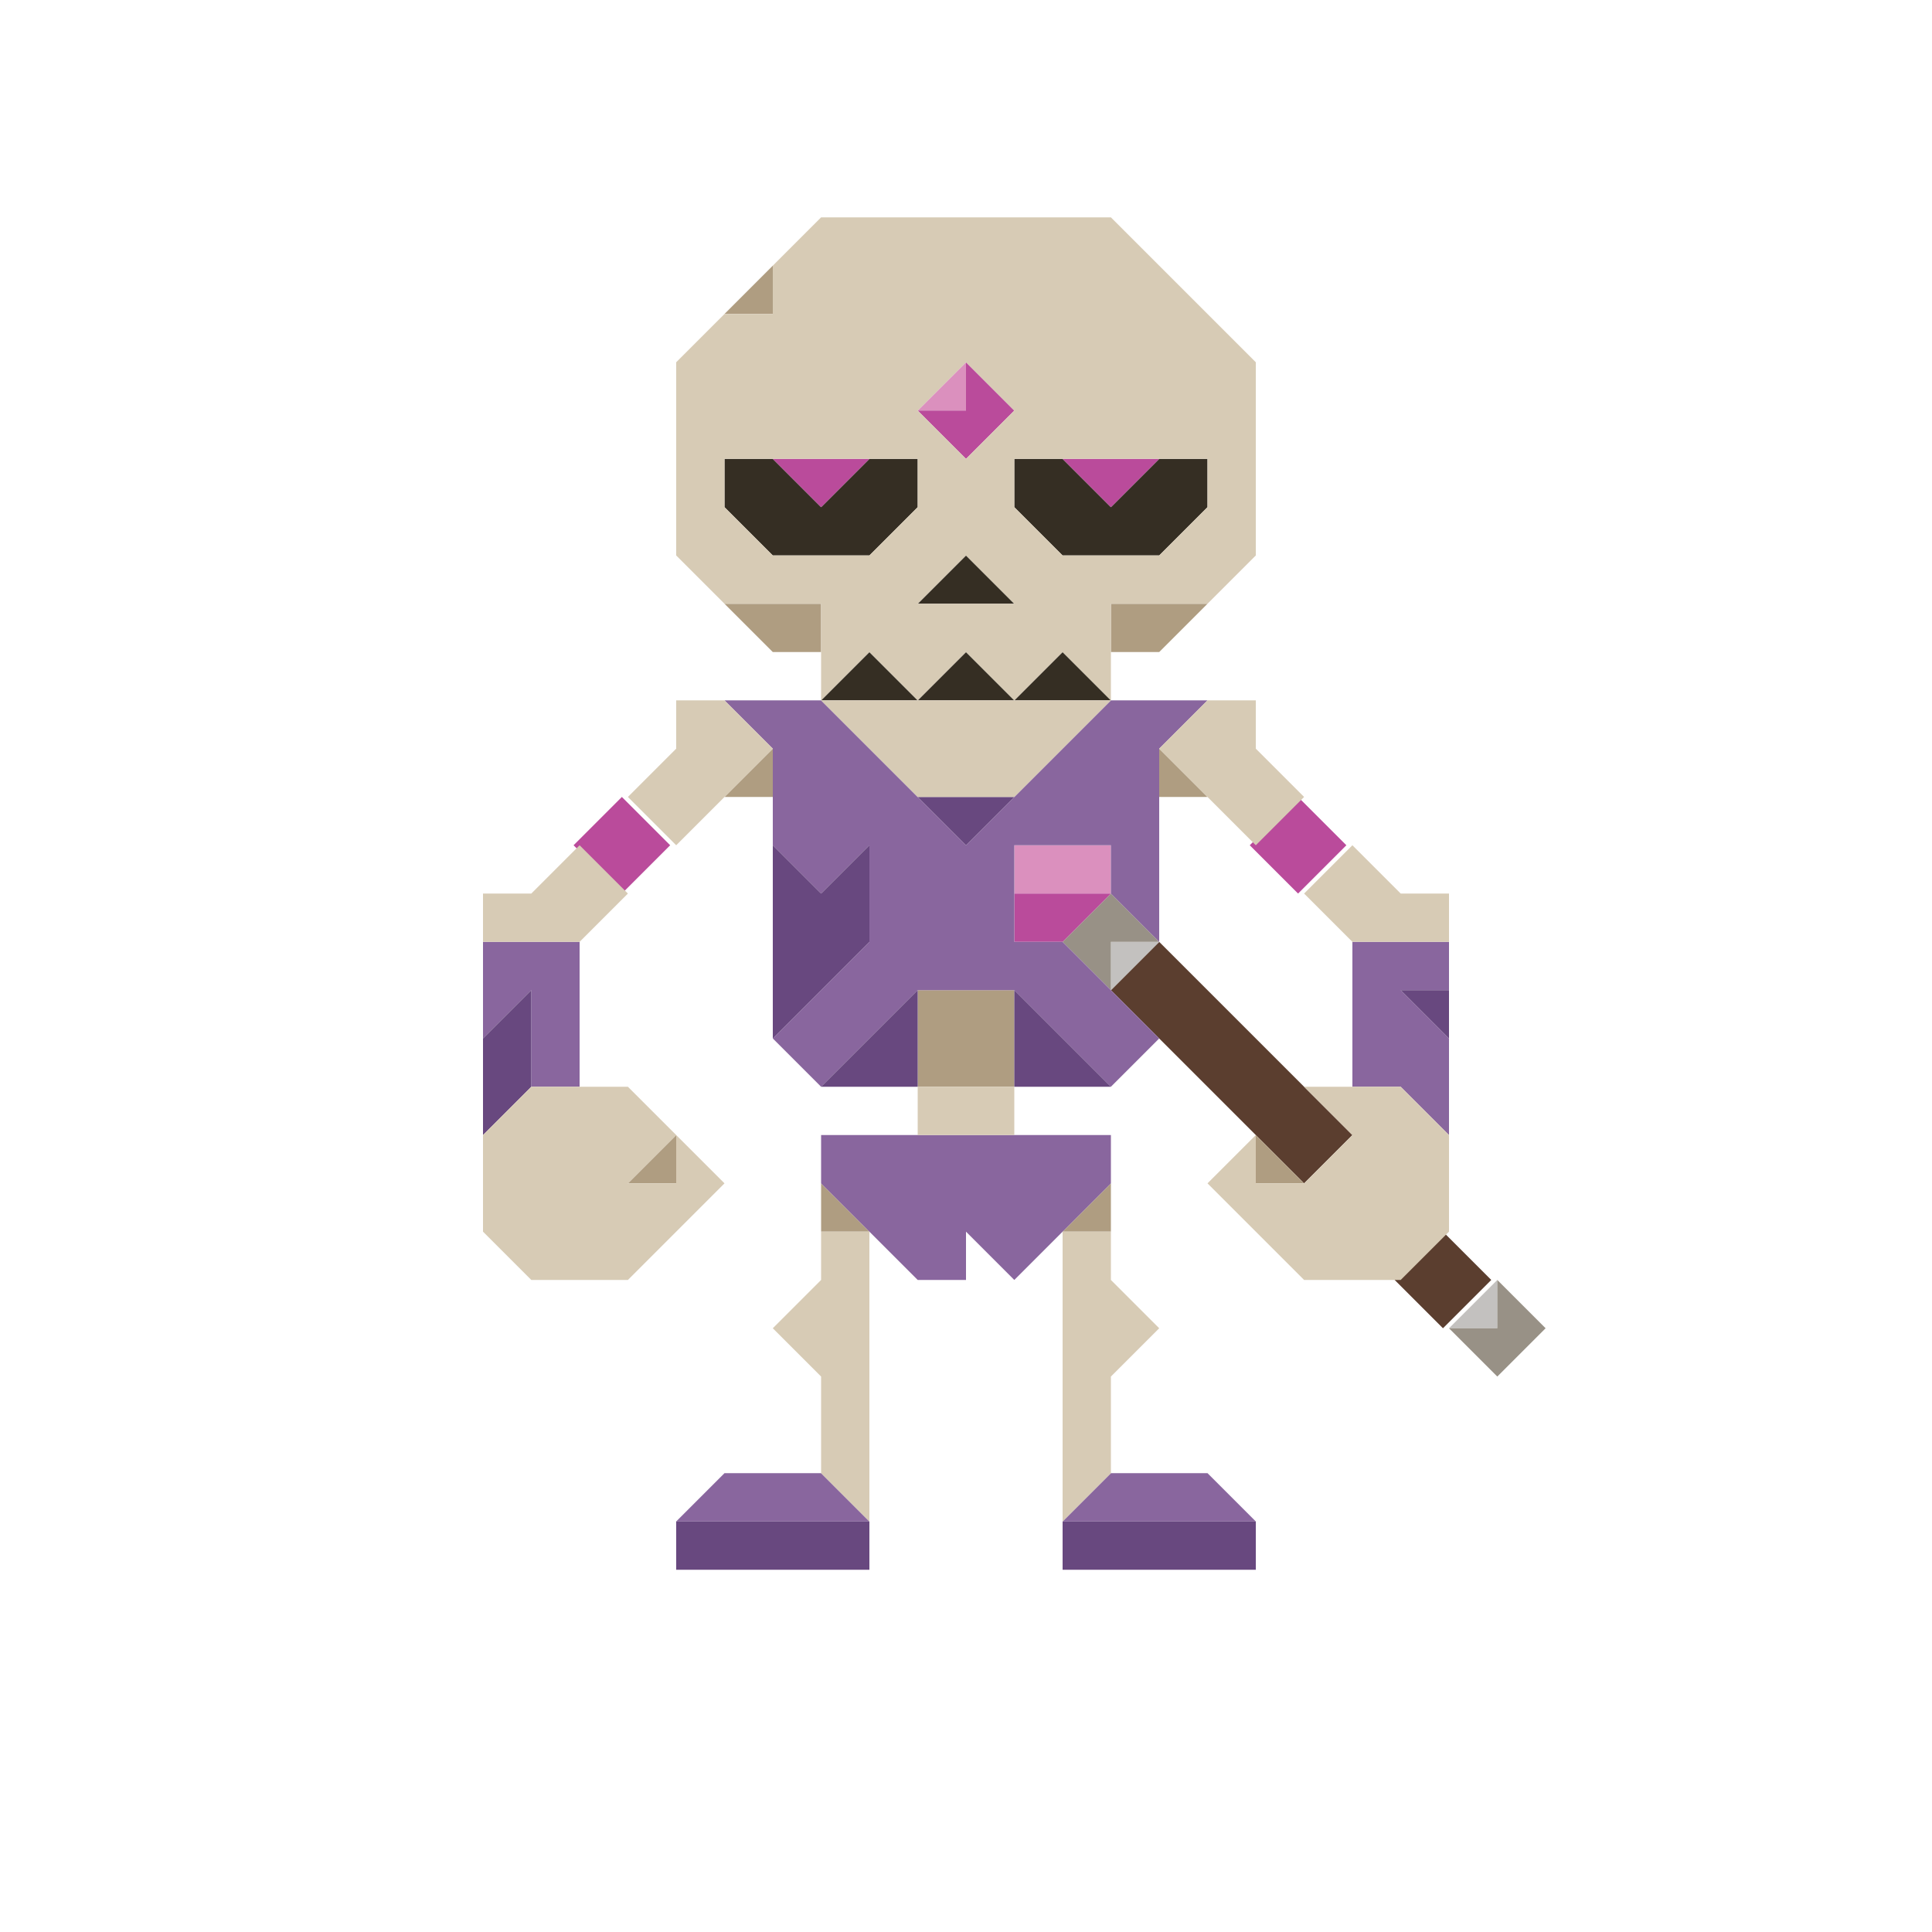 <svg enable-background="new 0 0 32 32" viewBox="0 0 32 32" xmlns="http://www.w3.org/2000/svg"><path d="m24.8 21.2v.8h-.8z" fill="#c3c1bf"/><path d="m23.1 21.2.8-.8.8.8-.8.8z" fill="#5b3e2f"/><path d="m20.8 17.2c-.4-.4-1.2-1.2-1.6-1.6l-.8.8 3.2 3.2.8-.8c-.4-.4-1.2-1.2-1.6-1.6z" fill="#5b3e2f"/><path d="m19.2 15.6-.8.8v-.8z" fill="#c3c1bf"/><path d="m24.8 21.2v.8h-.8l.8.8.8-.8z" fill="#989186"/><path d="m17.6 15.6.8.8v-.8h.8l-.8-.8z" fill="#989186"/><path d="m17.6 14h-.8v.8h1.6v-.8z" fill="#db90be"/><path d="m16 6.8v-.8l-.8.8z" fill="#db90be"/><path d="m19.2 7.6-.8.8-.8-.8h-.8v.8l.8.8h1.6l.8-.8v-.8z" fill="#352e23"/><path d="m16.8 11.6h1.6l-.8-.8z" fill="#352e23"/><path d="m15.2 11.6h1.6l-.8-.8z" fill="#352e23"/><path d="m16 10h.8l-.8-.8-.8.8z" fill="#352e23"/><path d="m13.6 11.6h1.6l-.8-.8z" fill="#352e23"/><path d="m14.4 9.2.8-.8v-.8h-.8l-.8.8-.8-.8h-.8v.8l.8.8z" fill="#352e23"/><path d="m20.8 18.8v.8h.8z" fill="#af9d81"/><path d="m19.2 13.2h.8l-.8-.8z" fill="#af9d81"/><path d="m18.4 10v.8h.8l.8-.8c-.4 0-1.2 0-1.6 0z" fill="#af9d81"/><path d="m18.4 20.4v-.8l-.8.8z" fill="#af9d81"/><path d="m15.2 16.4v1.6h1.6c0-.4 0-1.2 0-1.6-.4 0-1.2 0-1.6 0z" fill="#af9d81"/><path d="m13.6 20.4h.8l-.8-.8z" fill="#af9d81"/><path d="m13.6 10c-.4 0-1.2 0-1.6 0l.8.8h.8z" fill="#af9d81"/><path d="m12.8 13.2v-.8l-.8.8z" fill="#af9d81"/><path d="m12.8 4.4-.8.8h.8z" fill="#af9d81"/><path d="m11.2 19.6v-.8l-.8.8z" fill="#af9d81"/><path d="m20.7 14 .8-.8.8.8-.8.8z" fill="#ba4b9b"/><path d="m17.6 7.6.8.8.8-.8c-.4 0-1.2 0-1.6 0z" fill="#ba4b9b"/><path d="m16.8 14.8v.8h.8l.8-.8c-.4 0-1.2 0-1.6 0z" fill="#ba4b9b"/><path d="m16 6v.8h-.8l.8.8.8-.8z" fill="#ba4b9b"/><path d="m12.8 7.6.8.8.8-.8c-.4 0-1.2 0-1.6 0z" fill="#ba4b9b"/><path d="m9.5 14 .8-.8.8.8-.8.8z" fill="#ba4b9b"/><path d="m24 15.6c-.4 0-1.2 0-1.6 0v2.4h.8l.8.8c0-.4 0-1.2 0-1.6l-.8-.8h.8z" fill="#89669e"/><path d="m19.2 24.4h-.8l-.8.8h3.2l-.8-.8z" fill="#89669e"/><path d="m18.4 19.6v-.8c-1.6 0-3.2 0-4.8 0v.8c.4.4 1.2 1.2 1.6 1.6h.8v-.8l.8.8z" fill="#89669e"/><path d="m12.8 24.4h-.8l-.8.8h3.2l-.8-.8z" fill="#89669e"/><path d="m12.8 13.2v.8l.8.8.8-.8v1.6c-.4.4-1.2 1.2-1.6 1.6l.8.8 1.6-1.6h1.6l1.6 1.6.8-.8c-.4-.4-1.2-1.2-1.6-1.6h-.8c0-.4 0-1.2 0-1.6h1.6v.8l.8.8c0-1 0-2.2 0-3.2l.8-.8c-.4 0-1.2 0-1.6 0-.7.7-1.7 1.7-2.4 2.4-.7-.7-1.7-1.7-2.4-2.4-.4 0-1.2 0-1.6 0l.8.8z" fill="#89669e"/><path d="m8 15.6v1.6l.8-.8v1.6h.8c0-.7 0-1.7 0-2.4-.4 0-1.2 0-1.6 0z" fill="#89669e"/><path d="m23.2 16.4.8.8v-.8z" fill="#68487f"/><path d="m19.2 25.2c-.4 0-1.2 0-1.6 0v.8h3.2v-.8c-.4 0-1.2 0-1.6 0z" fill="#68487f"/><path d="m18.4 18c-.4-.4-1.2-1.2-1.6-1.6v1.6z" fill="#68487f"/><path d="m16 13.2h-.8l.8.8.8-.8z" fill="#68487f"/><path d="m13.6 18h1.6c0-.4 0-1.2 0-1.6-.4.4-1.2 1.2-1.6 1.6z" fill="#68487f"/><path d="m14.4 15.6c0-.4 0-1.2 0-1.6l-.8.8-.8-.8v3.2z" fill="#68487f"/><path d="m12.8 25.2c-.4 0-1.2 0-1.6 0v.8h3.2v-.8c-.4 0-1.2 0-1.6 0z" fill="#68487f"/><path d="m8 18v.8l.8-.8c0-.4 0-1.2 0-1.6l-.8.8z" fill="#68487f"/><g fill="#d7cbb5"><path d="m23.2 14.8-.8-.8-.8.8.8.8h1.6v-.8z"/><path d="m22.4 18h-.8l.8.8-.8.8h-.8v-.8l-.8.8 1.6 1.6h1.6l.8-.8c0-.4 0-1.2 0-1.6l-.8-.8z"/><path d="m20.8 14 .8-.8-.8-.8v-.8h-.8l-.8.8z"/><path d="m18.4 20.4h-.8v4.8l.8-.8c0-.4 0-1.2 0-1.6l.8-.8-.8-.8z"/><path d="m18.4 11.6c-1.6 0-3.2 0-4.8 0l1.6 1.6h1.6z"/><path d="m15.2 18v.8h1.6v-.8c-.4 0-1.2 0-1.6 0z"/><path d="m15.2 11.6.8-.8.8.8.8-.8.8.8c0-.4 0-1.2 0-1.6h1.6l.8-.8c0-1 0-2.2 0-3.2-.7-.7-1.7-1.7-2.4-2.4-1.6 0-3.2 0-4.8 0l-.8.8v.8h-.8l-.8.8v3.2l.8.8h1.6v1.6l.8-.8zm0-4.8.8-.8.8.8-.8.8zm4.8 1.6-.8.8c-.4 0-1.2 0-1.6 0l-.8-.8v-.8h3.2zm-6.4.8h-.8l-.8-.8v-.8h3.2v.8l-.8.8zm2.4 0 .8.8c-.4 0-1.2 0-1.6 0z"/><path d="m13.6 21.2-.8.8.8.8v1.6l.8.8c0-1.6 0-3.2 0-4.8h-.8z"/><path d="m12 11.6h-.8v.8l-.8.8.8.8 1.6-1.6z"/><path d="m11.2 19.6h-.8l.8-.8-.8-.8c-.4 0-1.2 0-1.6 0l-.8.8v1.6l.8.8h1.6l1.6-1.6-.8-.8z"/><path d="m9.6 15.6.8-.8-.8-.8-.8.8h-.8v.8z"/></g></svg>